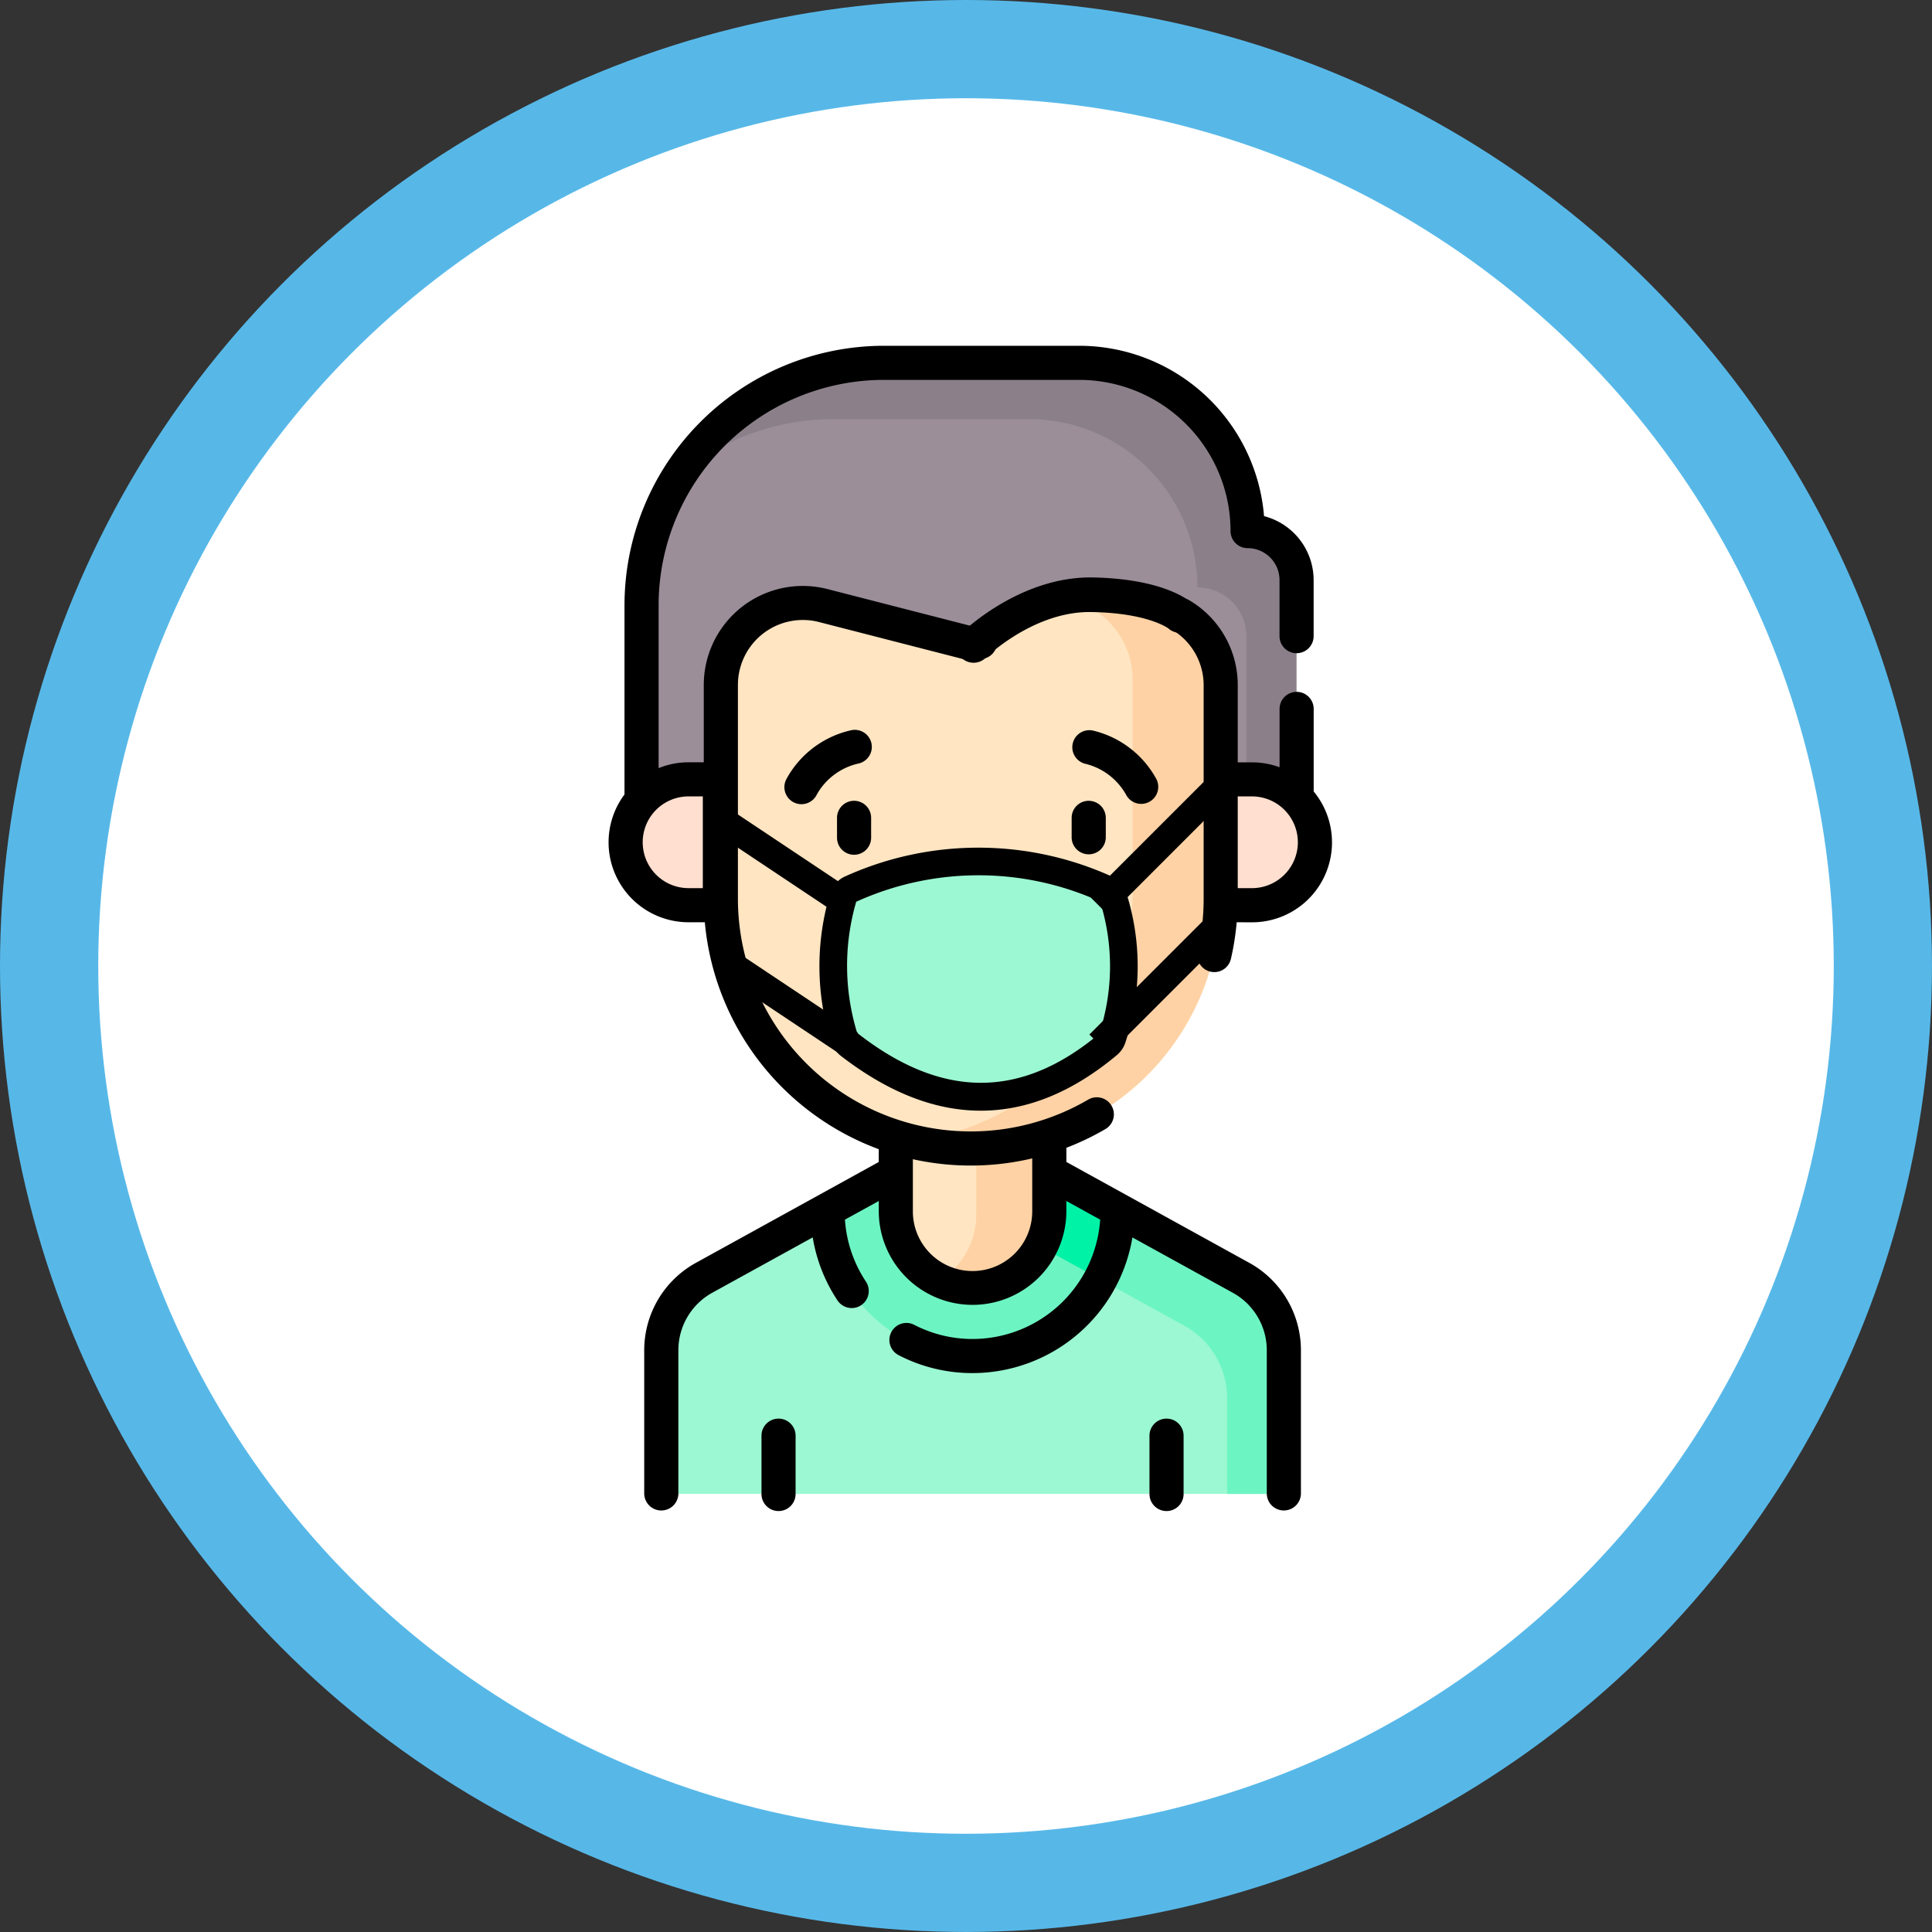 <svg xmlns="http://www.w3.org/2000/svg" width="139.683" height="139.683" viewBox="0 0 139.683 139.683">
  <rect x="0" y="0" width="139.683" height="139.683" fill="#333333" stroke="none"/>
  <g id="Grupo_10144" data-name="Grupo 10144" transform="translate(3186 407)">
    <g id="Grupo_10141" data-name="Grupo 10141">
      <g id="Grupo_10119" data-name="Grupo 10119">
        <g id="Grupo_10099" data-name="Grupo 10099" transform="translate(20 3)">
          <circle id="Elipse_522" data-name="Elipse 522" cx="69.841" cy="69.841" r="69.841" transform="translate(-3206 -410)" fill="#57b8e8"/>
          <circle id="Elipse_523" data-name="Elipse 523" cx="62.739" cy="62.739" r="62.739" transform="translate(-3198.897 -402.897)" fill="#fff"/>
        </g>
        <g id="Grupo_10111" data-name="Grupo 10111" transform="translate(-2838 -617.134)">
          <path id="Trazado_3900" data-name="Trazado 3900" d="M-297.1,302.524l8.889-4.9.07-.038.036.012,3.779-.98h10.1l.6.085,16.869,9.019v12.423h-42.563a.871.871,0,0,1-.871-.869v-9.518a5.979,5.979,0,0,1,3.092-5.238Z" fill="#9cf8d2"/>
          <path id="Trazado_3901" data-name="Trazado 3901" d="M-269.029,297.354l1.539.22c.107-.015.193-.027.194-.026l.132.072,8.889,4.9a5.981,5.981,0,0,1,3.092,5.238v9.515a.871.871,0,0,1-.868.872h-3.229v-6.92a5.98,5.98,0,0,0-3.092-5.239l-8.619-4.754Z" fill="#6cf5c2"/>
          <path id="Trazado_3902" data-name="Trazado 3902" d="M-288.166,297.6l4.932-2.719,2.876-.989h1.015c2.7,1.271,8.367,3.939,11.975,5.63a10.478,10.478,0,0,1-12.134,8.508,10.478,10.478,0,0,1-8.666-10.333Z" fill="#6cf5c2"/>
          <path id="Trazado_3903" data-name="Trazado 3903" d="M-292.724,239.93l5.788-1.089,15.731-.613,9.057,2.86,2.314,9.329,4.019,2.041v19.834h-45.8V253.883a17.428,17.428,0,0,1,3.648-10.7c2.294-1.4,5.243-3.253,5.243-3.253Z" fill="#9b8e99"/>
          <path id="Trazado_3904" data-name="Trazado 3904" d="M-257.886,271.893V256.145a3.54,3.54,0,0,0-3.481-3.54h-.06a12.165,12.165,0,0,0-12.164-12.165h-14.137a17.442,17.442,0,0,0-11.107,3.972A17.5,17.5,0,0,1-284.1,236.37h14.136A12.167,12.167,0,0,1-257.8,248.535a3.542,3.542,0,0,1,3.541,3.541h0V272.3h-3.628Z" fill="#8b8089"/>
          <path id="Trazado_3905" data-name="Trazado 3905" d="M-259.748,266.481h2.264a4.55,4.55,0,0,1,4.55,4.55,4.55,4.55,0,0,1-4.55,4.55h-6.207v-9.1Z" fill="#ffdfcf"/>
          <path id="Trazado_3906" data-name="Trazado 3906" d="M-298.217,266.481h6.677v9.1h-6.677a4.55,4.55,0,0,1-4.55-4.55A4.55,4.55,0,0,1-298.217,266.481Z" fill="#ffdfcf"/>
          <path id="Trazado_3907" data-name="Trazado 3907" d="M-273.674,294.145l1.535.729,4.933,2.72v.1a10.5,10.5,0,0,1-.381,2.794h0a10.342,10.342,0,0,1-.862,2.151l-3.616-1.994-1.537-.73v-2.631l-.07-.033Z" fill="#00f2a6"/>
          <path id="Trazado_3908" data-name="Trazado 3908" d="M-273.367,286.015V299.9l-4.5,3.338a5.549,5.549,0,0,1-5.364-5.544V286.015Z" fill="#ffe5c2"/>
          <path id="Trazado_3909" data-name="Trazado 3909" d="M-279.418,302.965a5.285,5.285,0,0,1-.65-.262,5.542,5.542,0,0,0,2.649-4.731V286.293h1.817v-.278h3.463v11.679a5.545,5.545,0,0,1-5.541,5.549,5.525,5.525,0,0,1-1.447-.191l-.1-.027c-.065-.019-.13-.038-.194-.06Z" fill="#fed2a4"/>
          <path id="Trazado_3910" data-name="Trazado 3910" d="M-288.481,253.918l10.36,2.664a1.729,1.729,0,0,0,.875,0l.1-.027,7.572-2.824c3.379-1.192,6.966.886,6.966.886a5.9,5.9,0,0,1,2.858,5.071V275.1a18.09,18.09,0,0,1-.463,4.082l-.043.06a18.081,18.081,0,0,1-8.435,11.443l-.015.02a18.071,18.071,0,0,1-24.717-6.5,18.07,18.07,0,0,1-2.465-9.1V259.665a5.928,5.928,0,0,1,5.928-5.926,5.892,5.892,0,0,1,1.472.186Z" fill="#ffe5c2"/>
          <path id="Trazado_3911" data-name="Trazado 3911" d="M-275.066,290.287l.015-.021a18.086,18.086,0,0,0,8.434-11.443l.045-.06a18.207,18.207,0,0,0,.463-4.082V259.265a5.907,5.907,0,0,0-2.86-5.071,8.573,8.573,0,0,0-.8-.391l.2-.074c3.379-1.192,6.966.886,6.966.886a5.9,5.9,0,0,1,2.858,5.071V275.1a18.146,18.146,0,0,1-.462,4.082l-.044.06a18.086,18.086,0,0,1-8.434,11.443l-.015.02a18.124,18.124,0,0,1-13.479,1.933,17.968,17.968,0,0,0,7.117-2.353Z" fill="#fed2a4"/>
          <path id="Trazado_3916" data-name="Trazado 3916" d="M-297.043,276.813h-1.174A5.781,5.781,0,0,1-304,271.036a5.782,5.782,0,0,1,1.151-3.464V253.883A18.771,18.771,0,0,1-284.1,235.134h14.136A13.416,13.416,0,0,1-256.61,247.45a4.782,4.782,0,0,1,3.585,4.624v4.054a1.233,1.233,0,0,1-1.233,1.233,1.233,1.233,0,0,1-1.233-1.233v-4.054a2.31,2.31,0,0,0-2.308-2.309,1.234,1.234,0,0,1-1.233-1.233A10.945,10.945,0,0,0-269.964,237.6H-284.1a16.3,16.3,0,0,0-16.282,16.282v11.788a5.742,5.742,0,0,1,2.165-.423h1.1v-5.59a7.16,7.16,0,0,1,7.161-7.159,7.18,7.18,0,0,1,1.781.225l10.36,2.663a.491.491,0,0,0,.258,0l.1-.026a1.234,1.234,0,0,1,1.508.877,1.232,1.232,0,0,1-.877,1.507l-.009,0-.1.026a2.95,2.95,0,0,1-1.493,0l-10.358-2.663a4.693,4.693,0,0,0-5.714,3.374,4.677,4.677,0,0,0-.149,1.171V275.1a16.84,16.84,0,0,0,16.843,16.836,16.841,16.841,0,0,0,8.482-2.3,1.234,1.234,0,0,1,1.688.442,1.233,1.233,0,0,1-.442,1.687,19.208,19.208,0,0,1-2.823,1.354v1.024l13.225,7.294a7.213,7.213,0,0,1,3.732,6.318v10.385a1.235,1.235,0,0,1-1.268,1.2,1.233,1.233,0,0,1-1.2-1.2V307.758a4.745,4.745,0,0,0-2.457-4.158l-7.258-4a11.734,11.734,0,0,1-11.556,9.808,11.567,11.567,0,0,1-5.338-1.292,1.233,1.233,0,0,1-.543-1.658,1.232,1.232,0,0,1,1.657-.542l.014.007a9.133,9.133,0,0,0,4.21,1.019,9.26,9.26,0,0,0,9.225-8.629l-2.444-1.347v.727a6.782,6.782,0,0,1-6.781,6.782,6.783,6.783,0,0,1-6.782-6.782v-.727l-2.446,1.348a9.194,9.194,0,0,0,1.531,4.5,1.235,1.235,0,0,1-.379,1.7,1.235,1.235,0,0,1-1.673-.334,11.641,11.641,0,0,1-1.809-4.583l-7.259,4a4.75,4.75,0,0,0-2.455,4.158v10.386a1.234,1.234,0,0,1-1.268,1.2,1.234,1.234,0,0,1-1.2-1.2V307.758a7.213,7.213,0,0,1,3.731-6.318l13.226-7.294v-.926a19.354,19.354,0,0,1-12.576-16.411Zm-.144-9.1h-1.03a3.316,3.316,0,0,0-3.316,3.316,3.316,3.316,0,0,0,3.316,3.317h1.03ZM-282,294.866v2.827a4.314,4.314,0,0,0,4.292,4.337,4.316,4.316,0,0,0,4.338-4.292v-3.853a19.341,19.341,0,0,1-8.63.06Z"/>
          <path id="Trazado_3917" data-name="Trazado 3917" d="M-258.588,276.813a19.255,19.255,0,0,1-.418,2.649,1.232,1.232,0,0,1-1.2.955,1.235,1.235,0,0,1-.278-.032,1.234,1.234,0,0,1-.925-1.479,16.818,16.818,0,0,0,.432-3.8V259.69a4.668,4.668,0,0,0-2.265-4.017,1.233,1.233,0,0,1-.444-1.686,1.232,1.232,0,0,1,1.686-.445l.037.023a7.111,7.111,0,0,1,3.452,6.125v5.562h1.031a5.743,5.743,0,0,1,1.993.354v-4.218a1.233,1.233,0,0,1,1.233-1.233,1.233,1.233,0,0,1,1.233,1.233v5.969a5.78,5.78,0,0,1-.774,8.137,5.782,5.782,0,0,1-3.685,1.323Zm4.423-5.782a3.32,3.32,0,0,0-3.316-3.317h-1.031v6.633h1.031A3.322,3.322,0,0,0-254.165,271.031Z"/>
          <path id="Trazado_3918" data-name="Trazado 3918" d="M-269.286,268.033a1.234,1.234,0,0,1,1.234,1.232h0V270.7a1.234,1.234,0,0,1-1.268,1.2,1.233,1.233,0,0,1-1.2-1.2v-1.436a1.233,1.233,0,0,1,1.233-1.233Z"/>
          <path id="Trazado_3919" data-name="Trazado 3919" d="M-264.44,266.376l.024.043a1.233,1.233,0,0,1-.474,1.679,1.234,1.234,0,0,1-1.678-.474l-.024-.043a4.618,4.618,0,0,0-2.973-2.233,1.232,1.232,0,0,1-.863-1.515,1.233,1.233,0,0,1,1.422-.885,7.084,7.084,0,0,1,4.566,3.43Z"/>
          <path id="Trazado_3920" data-name="Trazado 3920" d="M-285.018,270.7a1.233,1.233,0,0,1-1.233,1.233,1.233,1.233,0,0,1-1.233-1.233v-1.436a1.233,1.233,0,0,1,1.233-1.233,1.233,1.233,0,0,1,1.233,1.233Z"/>
          <path id="Trazado_3921" data-name="Trazado 3921" d="M-288.943,267.581l-.025.043a1.233,1.233,0,0,1-1.668.508,1.233,1.233,0,0,1-.508-1.668c.008-.015.016-.03.025-.045l.023-.044a7.084,7.084,0,0,1,4.567-3.429,1.234,1.234,0,0,1,1.517.86,1.234,1.234,0,0,1-.861,1.517c-.032.009-.065.016-.1.023a4.61,4.61,0,0,0-2.972,2.233Z"/>
          <path id="Trazado_3926" data-name="Trazado 3926" d="M-276.762,276.458l-.032-.053a.93.93,0,0,0-1.274-.327.928.928,0,0,0-.34.35,1.236,1.236,0,0,1-1.08.636,1.223,1.223,0,0,1-.6-.156,1.233,1.233,0,0,1-.481-1.675,3.4,3.4,0,0,1,4.624-1.319,3.4,3.4,0,0,1,1.271,1.235l.031.054a1.232,1.232,0,0,1-.414,1.693,1.233,1.233,0,0,1-1.694-.413l-.014-.025Z"/>
          <path id="Trazado_3927" data-name="Trazado 3927" d="M-263.66,312.7a1.233,1.233,0,0,1,1.233,1.233v4.217a1.233,1.233,0,0,1-1.233,1.233,1.233,1.233,0,0,1-1.233-1.233v-4.217a1.233,1.233,0,0,1,1.233-1.233Z"/>
          <path id="Trazado_3928" data-name="Trazado 3928" d="M-291.712,312.7a1.233,1.233,0,0,1,1.233,1.233v4.217a1.233,1.233,0,0,1-1.233,1.233,1.233,1.233,0,0,1-1.233-1.233v-4.217a1.233,1.233,0,0,1,1.233-1.233Z"/>
          <g id="Grupo_10006" data-name="Grupo 10006">
            <g id="Grupo_10005" data-name="Grupo 10005">
              <g id="Grupo_10110" data-name="Grupo 10110">
                <path id="Trazado_6345" data-name="Trazado 6345" d="M-267.505,275.046a16.622,16.622,0,0,1-.061,10.09,1.053,1.053,0,0,1-.325.513c-5.986,5.006-12.228,5.06-18.737.007a1.065,1.065,0,0,1-.357-.552,17.416,17.416,0,0,1-.051-10.052,1,1,0,0,1,.526-.632,22.347,22.347,0,0,1,18.489,0A1,1,0,0,1-267.505,275.046Z" fill="#9cf8d2"/>
                <path id="Trazado_6584" data-name="Trazado 6584" d="M-277.092,290.436q-5,0-10.149-3.99a2.09,2.09,0,0,1-.711-1.087,18.327,18.327,0,0,1-.043-10.59,1.992,1.992,0,0,1,1.047-1.248,23.362,23.362,0,0,1,19.341-.011,2.031,2.031,0,0,1,1.061,1.25,17.532,17.532,0,0,1-.069,10.686,2,2,0,0,1-.621.959Q-272.057,290.437-277.092,290.436Zm-.163-17.019a21.386,21.386,0,0,0-8.841,1.913,16.543,16.543,0,0,0,.067,9.481c6.122,4.8,11.841,4.8,17.5.071a15.6,15.6,0,0,0,.074-9.538l-.009-.028,0,0A21.258,21.258,0,0,0-277.255,273.417Z"/>
              </g>
            </g>
          </g>
          <rect id="Rectángulo_2781" data-name="Rectángulo 2781" width="2" height="10.817" transform="translate(-296.084 270.467) rotate(-56.31)"/>
          <rect id="Rectángulo_2782" data-name="Rectángulo 2782" width="2" height="10.817" transform="translate(-296.084 280.467) rotate(-56.31)"/>
          <rect id="Rectángulo_2783" data-name="Rectángulo 2783" width="12.728" height="2" transform="translate(-269.237 274.928) rotate(-45)"/>
          <rect id="Rectángulo_2784" data-name="Rectángulo 2784" width="12.728" height="2" transform="translate(-269.237 284.928) rotate(-45)"/>
          <path id="Trazado_6585" data-name="Trazado 6585" d="M-277.613,258.05a1.247,1.247,0,0,1-.895-.377,1.249,1.249,0,0,1,.021-1.765c.171-.169,4.269-4.112,9.479-4.024,5.069.089,6.947,1.642,7.144,1.819a1.25,1.25,0,0,1,.1,1.765,1.25,1.25,0,0,1-1.765.1h0s-1.453-1.111-5.521-1.182c-4.193-.1-7.654,3.279-7.689,3.312A1.243,1.243,0,0,1-277.613,258.05Z"/>
        </g>
      </g>
    </g>
  </g>
</svg>
